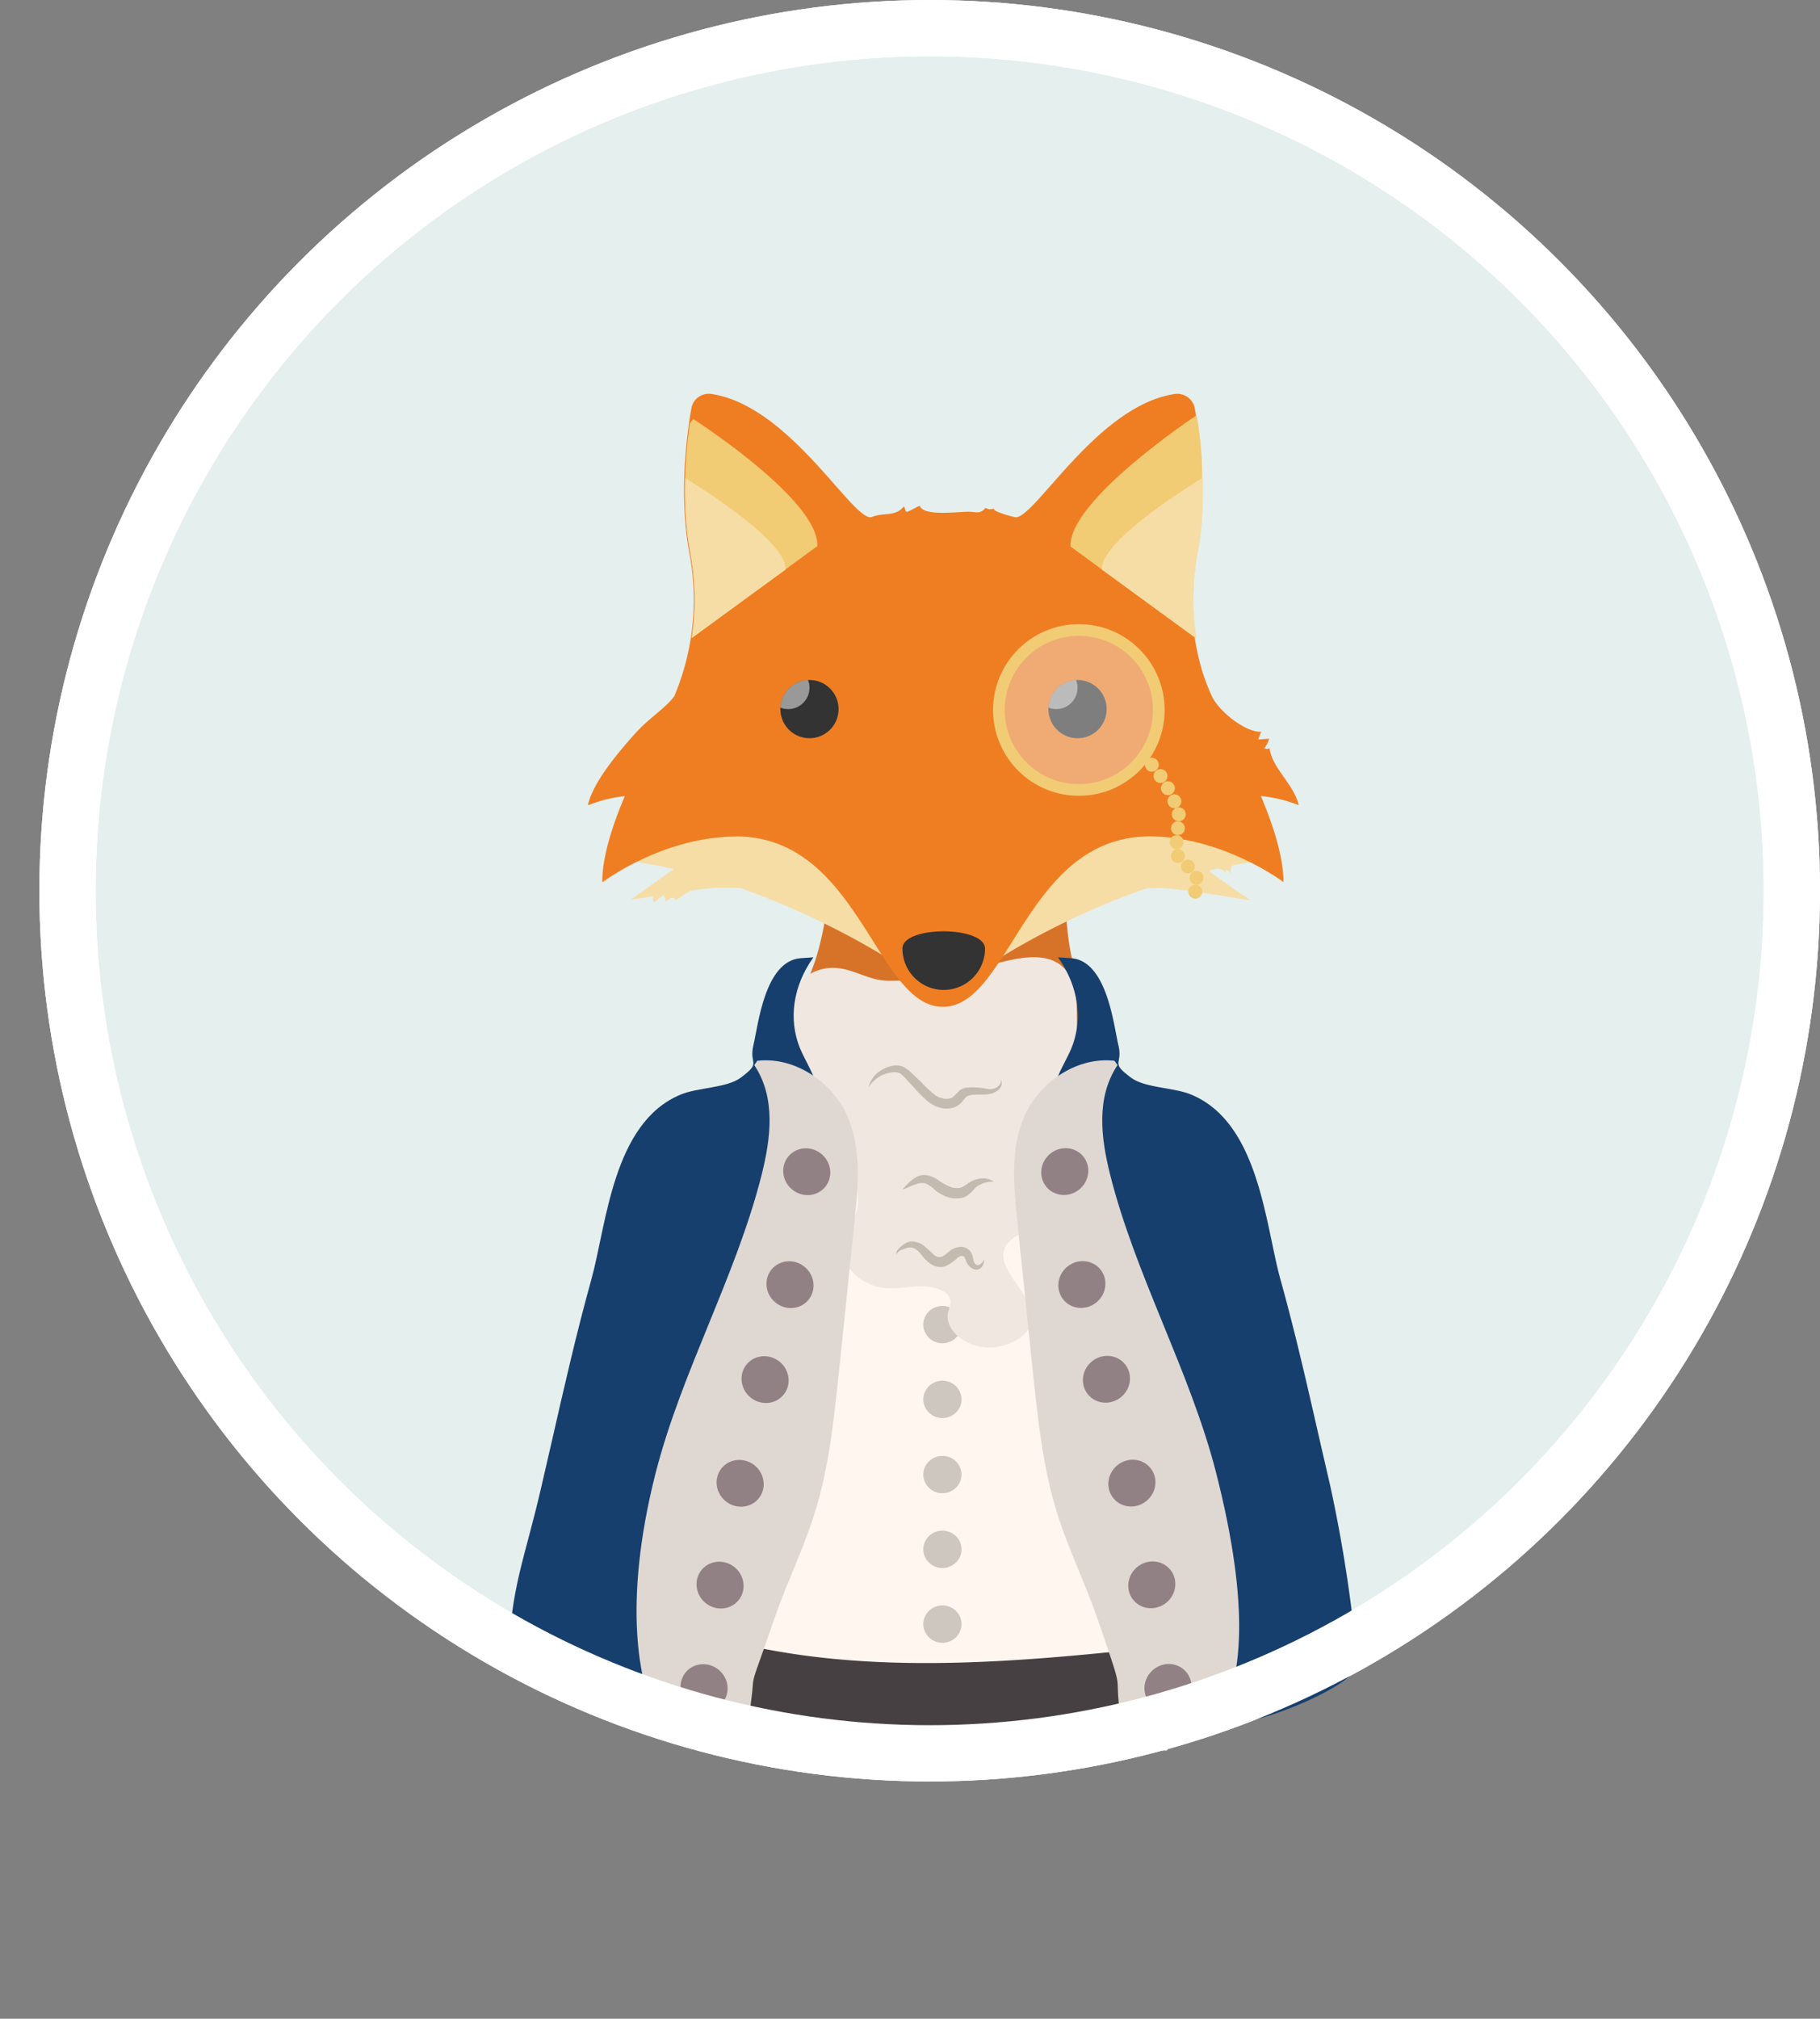 <svg xmlns="http://www.w3.org/2000/svg" xmlns:xlink="http://www.w3.org/1999/xlink" viewBox="0 0 323.481 358.634">
  <rect x="0" y="0" width="323.481" height="358.634" fill="#808080" stroke="none"/>
  <defs>
    <style>
      .cls-1 {
        fill: #f2f2f2;
        stroke: #707070;
      }

      .cls-2 {
        fill: #ed583f;
      }

      .cls-3 {
        fill: #e5efed;
      }

      .cls-3, .cls-31 {
        stroke: #fff;
        stroke-width: 10px;
      }

      .cls-4 {
        clip-path: url(#clip-path);
      }

      .cls-5 {
        fill: #d77328;
      }

      .cls-18, .cls-19, .cls-21, .cls-25, .cls-29, .cls-5 {
        fill-rule: evenodd;
      }

      .cls-6 {
        fill: #143f6b;
      }

      .cls-7 {
        fill: #e9e1da;
      }

      .cls-8 {
        fill: #474042;
      }

      .cls-9 {
        fill: #5c5356;
      }

      .cls-10 {
        fill: #fff6ef;
      }

      .cls-11 {
        fill: #cec7c0;
      }

      .cls-12 {
        fill: #efe7e0;
      }

      .cls-13, .cls-19, .cls-29 {
        fill: #ef7e22;
      }

      .cls-14 {
        fill: #173f6d;
      }

      .cls-15 {
        fill: #dfd8d2;
      }

      .cls-16 {
        fill: #928184;
      }

      .cls-17 {
        fill: #c3bbaf;
      }

      .cls-18 {
        fill: #f6dda6;
      }

      .cls-20 {
        clip-path: url(#clip-path-2);
      }

      .cls-21, .cls-28 {
        fill: #f2cb75;
      }

      .cls-22, .cls-25 {
        fill: #333;
      }

      .cls-23 {
        clip-path: url(#clip-path-4);
      }

      .cls-24 {
        fill: #fff;
        opacity: 0.5;
      }

      .cls-26 {
        fill: #f0eeed;
        opacity: 0.4;
      }

      .cls-27, .cls-31, .cls-33 {
        fill: none;
      }

      .cls-27 {
        stroke: #f2cb75;
        stroke-miterlimit: 10;
        stroke-width: 2.077px;
      }

      .cls-29 {
        opacity: 0.6;
      }

      .cls-30 {
        clip-path: url(#clip-path-6);
      }

      .cls-32 {
        stroke: none;
      }
    </style>
    <clipPath id="clip-path">
      <rect id="Rectangle_520" data-name="Rectangle 520" width="250.813" height="244.631"/>
    </clipPath>
    <clipPath id="clip-path-2">
      <path id="Path_926" data-name="Path 926" d="M701.8,113.473c14.209,0,14.9-30.271,36.912-30.271a42.742,42.742,0,0,1,23.012,7.336c0-7.954-4.865-18.842-9.807-27.722a44.475,44.475,0,0,1-4.865-29.807c1.931-10.193.541-20.927-.309-25.792a3.18,3.18,0,0,0-3.552-2.626c-14.131,2.085-25.406,23.089-28.572,21.853" transform="translate(-701.8 -4.562)"/>
    </clipPath>
    <clipPath id="clip-path-4">
      <circle id="Ellipse_241" data-name="Ellipse 241" cx="5.174" cy="5.174" r="5.174"/>
    </clipPath>
    <clipPath id="clip-path-6">
      <path id="Path_932" data-name="Path 932" d="M671.8,26.545c-3.166,1.236-14.44-19.769-28.572-21.853a3.137,3.137,0,0,0-3.552,2.626c-.849,4.942-2.239,15.6-.309,25.792a44.548,44.548,0,0,1-4.865,29.807c-4.942,8.958-9.807,19.769-9.807,27.722A42.743,42.743,0,0,1,647.712,83.3c22.008,0,22.7,30.271,36.911,30.271" transform="translate(-624.7 -4.662)"/>
    </clipPath>
  </defs>
  <g id="Group_831" data-name="Group 831" transform="translate(-993 -1968.366)">
    <g id="Ellipse_3" data-name="Ellipse 3" class="cls-1" transform="translate(1005 1979)">
      <circle class="cls-32" cx="150.5" cy="150.5" r="150.5"/>
      <circle class="cls-33" cx="150.5" cy="150.5" r="150"/>
    </g>
   <!--  <rect id="Rectangle_11" data-name="Rectangle 11" class="cls-2" width="165" height="139" transform="translate(993 2188)"/> -->
    <circle id="Ellipse_259" data-name="Ellipse 259" class="cls-3" cx="153.241" cy="153.241" r="153.241" transform="translate(1005 1973.366)"/>
    <g id="Group_815" data-name="Group 815" transform="translate(1039.807 2034.725)">
      <g id="Group_814" data-name="Group 814" class="cls-4">
        <path id="Path_897" data-name="Path 897" class="cls-5" d="M673.851,104.7c-1.622,14.517-2.008,27.8-11.351,34.9,10.27,8.8,17.915,13.128,31.352,13.128,13.359,0,18.61-4.556,28.88-13.436-9.344-7.1-7.413-19.151-9.035-33.668" transform="translate(-572.075 -23.85)"/>
        <g id="Group_800" data-name="Group 800" transform="translate(43.04 103.695)">
          <path id="Path_898" data-name="Path 898" class="cls-6" d="M603.441,322.227a44.784,44.784,0,0,1,4.093,9.807,125.533,125.533,0,0,1,4.942,21.313c.849,5.946,2.162,13.436-.309,19.228a52.448,52.448,0,0,1-3.32,5.714c-1.39,2.471-4.4,7.413.386,7.722,5.328.386,11.429-.772,16.68-1.544a33.375,33.375,0,0,1-2.008-11.274c-.077-6.641,1-13.05.541-19.691-.309-4.479,2.934-11.429,6.178-14.9a4.974,4.974,0,0,0,1.39-2.008,3.5,3.5,0,0,0-.154-1.776c-1-3.629-2.008-7.336-3.166-10.888a4.087,4.087,0,0,0-1-1.776,3.238,3.238,0,0,0-1.7-.618,41.924,41.924,0,0,0-23.089.772" transform="translate(-601.538 -176.653)"/>
          <rect id="Rectangle_519" data-name="Rectangle 519" class="cls-6" width="52.819" height="30.579" transform="translate(52.791 184.261)"/>
          <g id="Group_794" data-name="Group 794" transform="translate(66.788 152.524)">
            <path id="Path_899" data-name="Path 899" class="cls-7" d="M747.838,331.8a58.2,58.2,0,0,1,6.95,33.2c-.386,3.938-1.158,7.877-.695,11.815.463,4.324,2.317,8.34,3.4,12.587,3.012,11.66-.232,23.861-3.4,35.522a5.929,5.929,0,0,1-1.39,2.78c-1.467,1.39-3.938,1.158-6.023.772a233.075,233.075,0,0,1-29.962-7.568c-2.162-.7-4.788-1.158-5.946-2.857-3.552-5.174.154-18.379-6.023-25.328-1.39-1.544-3.4-2.7-4.788-4.247-3.4-3.784-2.7-9.344-1.853-14.209,1.7-9.112-11.969-22.24-10.348-31.352" transform="translate(-687.626 -331.8)"/>
            <path id="Path_900" data-name="Path 900" class="cls-8" d="M752.818,494.314H724.556c-2.625,0-4.865-1.622-5.1-3.784L712.9,425.2c-.232-2.394,2.085-4.4,5.1-4.4h41.39c2.934,0,5.328,2.008,5.1,4.4l-6.564,65.329C757.683,492.692,755.444,494.314,752.818,494.314Z" transform="translate(-693.379 -352.074)"/>
            <path id="Path_901" data-name="Path 901" class="cls-9" d="M721.4,510.2l.927,9.035,42.7,4.556c1.7.154,3.243-.927,3.243-2.317v-.541a2.332,2.332,0,0,0-1.39-2.008l-7.027-3.32v-4.633Z" transform="translate(-695.32 -372.438)"/>
          </g>
          <path id="Path_905" data-name="Path 905" class="cls-10" d="M738.612,266.182c9.344,13.05-31.391,45.385-31.391,45.385s-4.285-14.11-18.8-13.879c-1.544-17.22-3.012-30.811-4.556-48.031-.695-8.185-1.467-16.448-1-24.633.618-11.66,3.707-23.166,7.027-34.518q3.822-13.2,8.34-26.178c1.158-3.32,2.471-6.873,5.792-9.112,3.012-2.008,7.1-2.548,10.965-2.239,13.282.849,17.22,15.753,19.614,26.564,6.95,31.506,8.108,61.515,0,96.8" transform="translate(-619.72 -138.523)"/>
          <path id="Path_906" data-name="Path 906" class="cls-10" d="M648.246,258c-9.344,13.05,12.432,51.429,12.432,51.429s23.166-16.525,37.684-16.294c1.544-17.22,3.012-34.44,4.556-51.583.7-8.185,1.467-16.448,1-24.633-.618-11.66-3.707-23.166-7.027-34.518q-3.822-13.2-8.34-26.178c-1.158-3.32-2.471-6.873-5.792-9.112-3.012-2.008-7.1-2.548-10.965-2.239-13.282.849-17.22,15.753-19.614,26.564-6.95,31.506-18.224,60.232-10.116,95.522" transform="translate(-609.819 -136.678)"/>
          <g id="Group_796" data-name="Group 796" transform="translate(74.258 61.944)">
            <ellipse id="Ellipse_222" data-name="Ellipse 222" class="cls-11" cx="3.398" cy="3.32" rx="3.398" ry="3.32"/>
            <ellipse id="Ellipse_223" data-name="Ellipse 223" class="cls-11" cx="3.398" cy="3.32" rx="3.398" ry="3.32" transform="translate(0 13.282)"/>
            <ellipse id="Ellipse_224" data-name="Ellipse 224" class="cls-11" cx="3.398" cy="3.32" rx="3.398" ry="3.32" transform="translate(0 26.641)"/>
            <ellipse id="Ellipse_225" data-name="Ellipse 225" class="cls-11" cx="3.398" cy="3.32" rx="3.398" ry="3.32" transform="translate(0 39.923)"/>
            <ellipse id="Ellipse_226" data-name="Ellipse 226" class="cls-11" cx="3.398" cy="3.32" rx="3.398" ry="3.32" transform="translate(0 53.205)"/>
          </g>
          <path id="Path_907" data-name="Path 907" class="cls-8" d="M641.6,303.482c11.043,4.324,23.4,5.483,35.522,5.405s24.17-1.467,36.294-2.008c4.71-.232,9.575-.309,14.054-1.7a4.884,4.884,0,0,0,1.776-.927,3.692,3.692,0,0,0,.772-1.776,21.7,21.7,0,0,0-.85-10.425c-27.722,3.012-56.6,5.946-83.012-1.853" transform="translate(-610.354 -169.8)"/>
          <path id="Path_908" data-name="Path 908" class="cls-12" d="M671.208,156.536a15.039,15.039,0,0,0-1.853-2.008c-4.324-4.17-5.714-12.278-.618-16.448a8.245,8.245,0,0,1,4.247-1.853c4.17-.463,6.873,2.239,10.965,2.239a57.286,57.286,0,0,0,14.595-1.853c6.332-1.622,14.595-4.942,17.761,1.39a13.532,13.532,0,0,1,1,5.483c.154,4.324-.232,8.185,1.93,12.278,1.313,2.394,2.626,4.865,4.016,7.259-3.166,2.085-8.649-.695-12.51.695-3.784,1.39-3.012,5.405-1.081,8.108s4.479,5.869,2.317,8.572c-1.622,2.008-5.251,2.7-6.873,4.633-3.475,4.17,4.865,8.88,4.247,13.745-.386,2.857-4.479,5.174-8.417,4.788s-7.1-3.32-6.487-6.178c.154-.772.618-1.544.386-2.317-.386-1.544-2.857-2.317-5.019-2.317s-4.324.463-6.487.309c-3.938-.386-6.873-3.089-7.49-5.869-.7-3.4,1.776-5.251,2.471-8.185.541-2.548-.849-6.255-1.467-8.8C675.842,165.571,674.374,160.551,671.208,156.536Z" transform="translate(-615.792 -134.284)"/>
          <path id="Path_909" data-name="Path 909" class="cls-6" d="M789.094,317.1c-5.406,9.112-5.946,19.923-6.718,29.962-.232,3.243-.541,6.409-.541,9.653,0,2.857,1,5.328,1.622,8.185a55.789,55.789,0,0,1,.618,18.61,3.047,3.047,0,0,1-.772,1.931,4.132,4.132,0,0,1-2.162.849,29.516,29.516,0,0,1-5.251.463,2.455,2.455,0,0,1-1.081-.154,1.811,1.811,0,0,1-.849-.849c-3.861-5.792-1.776-12.9-2.394-19.305-.695-6.409-.927-11.815-4.865-17.529" transform="translate(-638.851 -175.928)"/>
          <path id="Path_910" data-name="Path 910" class="cls-13" d="M766.7,334.352c.077,1.467.154,3.012-.849,4.17a9.32,9.32,0,0,1-2.162,1.622c-3.32,2.162-5.251,6.255-3.4,9.421,1.776,3.012,6.1,4.015,9.961,4.633,5.174.849,11.969.618,14.672-4.015,1.7-2.857,4.4-9.575-.232-11.506-1.081-.463-2.394-.541-3.32-1.158-1.158-.772-1.93-5.714-1.158-6.718" transform="translate(-637.226 -179.049)"/>
          <path id="Path_911" data-name="Path 911" class="cls-12" d="M784.792,334.264a6.545,6.545,0,0,1-1.158-.541,3.966,3.966,0,0,0-2.78-.541,2.708,2.708,0,0,0-1.081.463,6.283,6.283,0,0,0-3.166-1.158,19.169,19.169,0,0,0-4.71.541c-1.544.309-2.625-1.467-3.784-1.931a4.648,4.648,0,0,0-5.406,1.467c-1.158,1.7,1.236,3.32,1.236,5.174a1.784,1.784,0,0,0,1.544,1.93c1,.077,1.622-.772,2.008-1.467a2.564,2.564,0,0,0,2.394,2.008,2.19,2.19,0,0,0,2.008-1.236,2.8,2.8,0,0,0,.232-1.776,1.311,1.311,0,0,0,.463.463,3.886,3.886,0,0,0,2.239.927,2.156,2.156,0,0,0,1.544-.618,1.322,1.322,0,0,0,.927,1.236,2.664,2.664,0,0,0,2.394-.463,1.2,1.2,0,0,0,.463.618,1.774,1.774,0,0,0,1.853-.077,1.366,1.366,0,0,0,.618-1.313c-.463.618.541,1.158,1.158,1.235a3.883,3.883,0,0,0,2.085-.618,2.951,2.951,0,0,0,1.467-1.236,2.906,2.906,0,0,0,.077-1.622,1.622,1.622,0,0,0-.541-1.081,2.011,2.011,0,0,0-1.158-.309A5.264,5.264,0,0,0,784.792,334.264Z" transform="translate(-637.869 -179.038)"/>
          <path id="Path_912" data-name="Path 912" class="cls-14" d="M730.288,134.454c6.409.463,7.568,11.892,8.417,15.444s-1.544,2.934,2.162,5.714c2.471,1.931,7.722,1.776,10.811,3.089,12.046,5.019,13.128,23.089,15.83,32.819,2.625,9.421,4.788,18.919,6.95,28.417.618,2.7,1.235,5.328,1.853,8.031a251.008,251.008,0,0,1,4.865,31.842c.4,4.378-27.182,15.031-25.56,8.7,6.332-24.788-2.934-48.8-12.9-71.97-4.942-11.583-19.228-27.491-15.135-40.078.7-2.085,1.931-4.015,2.78-6.023,2.085-5.174,1.235-11.043-2.394-16.139C727.894,134.3,730.288,134.454,730.288,134.454Z" transform="translate(-629.775 -134.287)"/>
          <path id="Path_913" data-name="Path 913" class="cls-15" d="M736.575,158.849c-3.861,5.792-2.934,12.973-1.313,19.46,4.556,18.07,14.209,34.9,18.842,52.973,6.023,23.63,4.859,37.315,0,44.634-1.7,3.32-13.473,1.981-16.021,4.838-3.244-18.065.963-6.074-4.983-23.294-2.162-6.332-5.174-12.433-7.181-18.765-2.626-8.263-3.475-16.834-4.4-25.406l-2.78-26.873c-.618-6.178-1.236-12.587,1.236-18.379s9.035-10.734,16.062-9.961" transform="translate(-627.799 -139.685)"/>
          <ellipse id="Ellipse_227" data-name="Ellipse 227" class="cls-16" cx="4.247" cy="4.093" rx="4.247" ry="4.093" transform="matrix(0.767, -0.642, 0.642, 0.767, 93.517, 37.666)"/>
          <ellipse id="Ellipse_228" data-name="Ellipse 228" class="cls-16" cx="4.247" cy="4.093" rx="4.247" ry="4.093" transform="matrix(0.767, -0.642, 0.642, 0.767, 96.555, 57.73)"/>
          <ellipse id="Ellipse_229" data-name="Ellipse 229" class="cls-16" cx="4.247" cy="4.093" rx="4.247" ry="4.093" transform="matrix(0.767, -0.642, 0.642, 0.767, 100.924, 74.562)"/>
          <ellipse id="Ellipse_230" data-name="Ellipse 230" class="cls-16" cx="4.247" cy="4.093" rx="4.247" ry="4.093" transform="matrix(0.767, -0.642, 0.642, 0.767, 105.449, 93.007)"/>
          <ellipse id="Ellipse_231" data-name="Ellipse 231" class="cls-16" cx="4.247" cy="4.093" rx="4.247" ry="4.093" transform="matrix(0.767, -0.642, 0.642, 0.767, 108.984, 111.08)"/>
          <ellipse id="Ellipse_232" data-name="Ellipse 232" class="cls-16" cx="4.247" cy="4.093" rx="4.247" ry="4.093" transform="matrix(0.767, -0.642, 0.642, 0.767, 111.859, 129.302)"/>
          <path id="Path_914" data-name="Path 914" class="cls-13" d="M625.533,334.352c-.077,1.467-.154,3.012.849,4.17a9.32,9.32,0,0,0,2.162,1.622c3.32,2.162,5.251,6.255,3.4,9.421-1.776,3.012-6.1,4.015-9.961,4.633-5.174.849-11.969.618-14.672-4.015-1.7-2.857-4.4-9.575.232-11.506,1.081-.463,2.394-.541,3.32-1.158,1.158-.772,1.931-5.714,1.158-6.718" transform="translate(-602.009 -179.049)"/>
          <path id="Path_915" data-name="Path 915" class="cls-12" d="M608.2,334.264a6.545,6.545,0,0,0,1.158-.541,3.966,3.966,0,0,1,2.78-.541,2.707,2.707,0,0,1,1.081.463,6.284,6.284,0,0,1,3.166-1.158,19.169,19.169,0,0,1,4.71.541c1.544.309,2.625-1.467,3.784-1.931a4.648,4.648,0,0,1,5.405,1.467c1.158,1.7-1.236,3.32-1.236,5.174a1.784,1.784,0,0,1-1.544,1.93c-1,.077-1.622-.772-2.008-1.467a2.564,2.564,0,0,1-2.394,2.008,2.19,2.19,0,0,1-2.008-1.236,2.8,2.8,0,0,1-.232-1.776,1.311,1.311,0,0,1-.463.463,3.886,3.886,0,0,1-2.24.927,2.156,2.156,0,0,1-1.544-.618,1.322,1.322,0,0,1-.927,1.236,2.664,2.664,0,0,1-2.394-.463,1.2,1.2,0,0,1-.463.618,1.774,1.774,0,0,1-1.853-.077,1.366,1.366,0,0,1-.618-1.313c.463.618-.54,1.158-1.158,1.235a3.883,3.883,0,0,1-2.085-.618,2.95,2.95,0,0,1-1.467-1.236,2.906,2.906,0,0,1-.077-1.622,1.622,1.622,0,0,1,.541-1.081,2.011,2.011,0,0,1,1.158-.309A5.265,5.265,0,0,1,608.2,334.264Z" transform="translate(-602.131 -179.038)"/>
          <path id="Path_916" data-name="Path 916" class="cls-14" d="M653.618,134.454c-6.409.463-7.568,11.892-8.417,15.444s1.544,2.934-2.162,5.714c-2.471,1.931-7.722,1.776-10.811,3.089-12.046,5.019-13.128,23.089-15.83,32.819-2.625,9.421-4.788,18.919-6.95,28.417-.618,2.7-1.235,5.328-1.853,8.031-2.934,12.973-5.56,18.064-5.946,31.269-.077,2.857,28.186,15.6,26.564,9.272-6.332-24.788,2.934-48.8,12.9-71.97,4.942-11.583,19.228-27.491,15.135-40.078-.695-2.085-1.93-4.015-2.78-6.023-2.085-5.174-1.236-11.043,2.394-16.139C655.935,134.3,653.618,134.454,653.618,134.454Z" transform="translate(-601.137 -134.287)"/>
          <path id="Path_917" data-name="Path 917" class="cls-15" d="M652.32,158.849c3.861,5.792,2.934,12.973,1.313,19.46-4.556,18.07-14.209,34.9-18.842,52.973-6.023,23.63-2.758,37.785,0,42.952,1.7,3.32,13.124,2.711,15.672,5.568,3.293-18.141-.614-5.122,5.332-22.343,2.162-6.332,5.174-12.433,7.181-18.765,2.626-8.263,3.475-16.834,4.4-25.406l2.78-26.873c.618-6.178,1.235-12.587-1.236-18.379s-9.035-10.734-16.062-9.961" transform="translate(-608.101 -139.685)"/>
          <ellipse id="Ellipse_233" data-name="Ellipse 233" class="cls-16" cx="4.093" cy="4.247" rx="4.093" ry="4.247" transform="matrix(0.642, -0.767, 0.767, 0.642, 47.657, 38.514)"/>
          <ellipse id="Ellipse_234" data-name="Ellipse 234" class="cls-16" cx="4.093" cy="4.247" rx="4.093" ry="4.247" transform="matrix(0.642, -0.767, 0.767, 0.642, 44.68, 58.58)"/>
          <ellipse id="Ellipse_235" data-name="Ellipse 235" class="cls-16" cx="4.093" cy="4.247" rx="4.093" ry="4.247" transform="matrix(0.642, -0.767, 0.767, 0.642, 40.25, 75.444)"/>
          <ellipse id="Ellipse_236" data-name="Ellipse 236" class="cls-16" cx="4.093" cy="4.247" rx="4.093" ry="4.247" transform="matrix(0.642, -0.767, 0.767, 0.642, 35.819, 93.869)"/>
          <ellipse id="Ellipse_237" data-name="Ellipse 237" class="cls-16" cx="4.093" cy="4.247" rx="4.093" ry="4.247" transform="matrix(0.642, -0.767, 0.767, 0.642, 32.248, 111.952)"/>
          <ellipse id="Ellipse_238" data-name="Ellipse 238" class="cls-16" cx="4.093" cy="4.247" rx="4.093" ry="4.247" transform="matrix(0.642, -0.767, 0.767, 0.642, 29.407, 130.162)"/>
          <g id="Group_797" data-name="Group 797" transform="translate(70.552 38.68)">
            <path id="Path_918" data-name="Path 918" class="cls-17" d="M692.5,186.942a16.068,16.068,0,0,1,1.622-1.622,6.566,6.566,0,0,1,1.081-.7,2.789,2.789,0,0,1,1.39-.232,4.89,4.89,0,0,1,2.394,1,13.21,13.21,0,0,0,1.776,1,3.47,3.47,0,0,0,1.7.309,1.726,1.726,0,0,0,.772-.232c.232-.154.541-.309.849-.541a4.924,4.924,0,0,1,1.081-.618,7.226,7.226,0,0,1,1.235-.309,3.465,3.465,0,0,1,2.317.541,5.9,5.9,0,0,0-2.085.386,8.415,8.415,0,0,0-.849.463,2.949,2.949,0,0,0-.695.695,10.993,10.993,0,0,1-.927.849,2.8,2.8,0,0,1-1.313.541,5.149,5.149,0,0,1-2.7-.309,7.322,7.322,0,0,1-2.085-1.313,4.4,4.4,0,0,0-1.544-1,3.057,3.057,0,0,0-1.776.232C693.89,186.324,693.195,186.788,692.5,186.942Z" transform="translate(-692.5 -184.373)"/>
          </g>
          <g id="Group_798" data-name="Group 798" transform="translate(64.528 19.221)">
            <path id="Path_919" data-name="Path 919" class="cls-17" d="M684.7,163.055a4.863,4.863,0,0,1,2.239-3.012,6.685,6.685,0,0,1,1.853-.772,3.283,3.283,0,0,1,2.239.232,6.737,6.737,0,0,1,1.544,1.236l1.313,1.236a24.137,24.137,0,0,0,2.548,2.394,2.938,2.938,0,0,0,1.313.618,2.578,2.578,0,0,0,1.313.077c.463-.077.618-.232,1.081-.695l.772-.772a2.708,2.708,0,0,1,1.081-.463,12.386,12.386,0,0,1,3.861.232,2.624,2.624,0,0,0,1.544-.232,2.082,2.082,0,0,0,.618-.541,1.072,1.072,0,0,0,.155-.849,1.264,1.264,0,0,1,.154.927,2,2,0,0,1-.541.849,3.549,3.549,0,0,1-1.853.772c-1.313.154-2.548-.077-3.4.232-.463.154-.618.386-1,.849a3.64,3.64,0,0,1-.772.772,2.853,2.853,0,0,1-1.081.541,4.4,4.4,0,0,1-2.239,0,5.594,5.594,0,0,1-1.93-.927,11.858,11.858,0,0,1-1.467-1.313c-.463-.463-.849-.849-1.236-1.313l-1.236-1.313a8.125,8.125,0,0,0-1.158-1.158c-.618-.463-1.853-.309-2.934.077A5.874,5.874,0,0,0,684.7,163.055Z" transform="translate(-684.7 -159.175)"/>
          </g>
          <g id="Group_799" data-name="Group 799" transform="translate(69.438 50.495)">
            <path id="Path_920" data-name="Path 920" class="cls-17" d="M691.09,202.088a1.09,1.09,0,0,1,.077-.695,3.365,3.365,0,0,1,.463-.541,4.058,4.058,0,0,1,1.081-.849,2.425,2.425,0,0,1,1.544-.309,4.139,4.139,0,0,1,1.467.541,24.83,24.83,0,0,1,1.931,1.7,1.523,1.523,0,0,0,1.467.463,2.894,2.894,0,0,0,.772-.463l.463-.386a4.294,4.294,0,0,1,.618-.463,3.67,3.67,0,0,1,1.7-.463,2.516,2.516,0,0,1,1,.309,1.993,1.993,0,0,1,.7.695,3.91,3.91,0,0,1,.386,1.313,1.808,1.808,0,0,0,.386.772.675.675,0,0,0,.772.077,2.36,2.36,0,0,0,.772-.927,2.157,2.157,0,0,1-.386,1.313,1.293,1.293,0,0,1-1.544.386A2.41,2.41,0,0,1,703.6,203.4c-.232-.463-.309-.772-.463-1-.155-.154-.232-.154-.463-.154a1.748,1.748,0,0,0-.695.309,7.3,7.3,0,0,1-2.239,1.544,3.02,3.02,0,0,1-1.853-.077,4.288,4.288,0,0,1-1.313-.849,5.485,5.485,0,0,1-.927-1,4.042,4.042,0,0,0-.772-.849,1.868,1.868,0,0,0-1.776-.541,6.055,6.055,0,0,0-1.081.386,1.935,1.935,0,0,0-.541.309C691.245,201.7,691.09,201.856,691.09,202.088Z" transform="translate(-691.058 -199.674)"/>
          </g>
        </g>
        <g id="Group_813" data-name="Group 813" transform="translate(57.684 3.523)">
          <path id="Path_921" data-name="Path 921" class="cls-18" d="M742.777,109.554s-6.8-7.954-20.927-7.954c-24.865,0-34.595,24.479-36.911,31.583-2.317-7.1-12.046-31.583-36.911-31.583-14.131,0-20.927,7.954-20.927,7.954a68.162,68.162,0,0,1,9.884,1.622l-7.722,5.483s11.583-2.008,15.521-2.162a38.907,38.907,0,0,1,4.093.077c.541.154,1.081.386,1.7.618,12.047,4.4,27.336,12.433,34.054,19.074l-.232.927c.154-.232.386-.386.541-.618.155.232.386.386.541.618l-.232-.927c6.718-6.718,22.008-14.749,34.054-19.074a17.367,17.367,0,0,1,1.853-.618c1.081,0,2.008-.077,2.7,0,3.938.154,15.521,2.162,15.521,2.162l-7.413-5.251A61.15,61.15,0,0,1,742.777,109.554Z" transform="translate(-621.695 -26.666)"/>
          <path id="Path_922" data-name="Path 922" class="cls-18" d="M742.777,109.554S735.9,101.6,721.85,101.6c-24.865,0-34.595,24.479-36.911,31.583-2.317-7.1-12.046-31.583-36.911-31.583-14.131,0-20.927,7.954-20.927,7.954a68.162,68.162,0,0,1,9.884,1.622s-7.645,5.483-7.722,5.483c1-.695,2.857-.077,3.861-.927.232.232.154.386.154.695-.077.232.077.618.309.541a.27.27,0,0,0,.154-.077,16.187,16.187,0,0,1,1.313-1.081,1.572,1.572,0,0,1,.463,1.158,4.641,4.641,0,0,1,1-.695c.386-.077.927.309.695.618a9.967,9.967,0,0,1,3.166-2.008,20.77,20.77,0,0,1,4.4-.463,38.908,38.908,0,0,1,4.093.077c.541.154,1.081.386,1.7.618,12.046,4.4,27.336,12.433,34.054,19.074l-.232.927c.154-.232.386-.386.541-.618.154.232.386.386.541.618l-.232-.927c6.718-6.718,22.008-14.749,34.054-19.074a17.385,17.385,0,0,1,1.853-.618c1.081,0,2.008-.077,2.7,0,3.938.154,15.521,2.162,15.521,2.162-2.317-1.622-5.792-3.32-7.49-5.483.541-.386,3.552-.077,3.012.927a.914.914,0,0,0,.077-.772.927.927,0,0,1,.927.695c.154-1.622-.077-1.467,1.7-1.776.927-.154,1.93-.309,2.857-.463C740.692,109.708,742.545,109.322,742.777,109.554Z" transform="translate(-621.695 -26.666)"/>
          <path id="Path_923" data-name="Path 923" class="cls-18" d="M645.17,101.5c-14.131,0-18.07,7.954-18.07,7.954a68.164,68.164,0,0,1,9.884,1.622l1.544-.849a31.1,31.1,0,0,1,8.649-3.012c3.552-.618,12.664-2.008,12.664-2.008S647.1,101.5,645.17,101.5Z" transform="translate(-621.695 -26.644)"/>
          <path id="Path_924" data-name="Path 924" class="cls-19" d="M746.433,77.742c-.849-3.784-4.71-6.487-5.174-10.116a.982.982,0,0,1-.927,0,5.019,5.019,0,0,0,.849-1.7c-.618.077-1.236.077-1.931.154a10.306,10.306,0,0,1,.541-1.39c-2.548.232-7.413-3.4-8.8-6.332-3.552-7.722-4.247-16.68-2.7-25.251,1.931-10.193.541-20.927-.309-25.792a3.18,3.18,0,0,0-3.552-2.626C710.294,6.776,699.02,27.78,695.854,26.545c-.077,0-4.324-1.081-3.475-1.544a1.735,1.735,0,0,1-1.622-.077c-.849,1.081-1.544.772-2.78.695-1.7-.077-8.34.927-8.88-1.081-.7.309-1.313.695-2.008,1a.464.464,0,0,1-.309.077c-.386-.077-.232-.695-.541-.927-1.467,1.853-3.552,1-5.637,1.853-3.166,1.236-14.44-19.769-28.572-21.853a3.137,3.137,0,0,0-3.552,2.626c-.849,4.942-2.239,15.6-.309,25.792a44.173,44.173,0,0,1-2.7,25.251c-1.467,2.085-4.479,3.861-7.027,6.718-3.4,3.784-7.49,8.8-8.34,12.664a23.754,23.754,0,0,1,6.564-1.622c-2.317,5.483-4.015,10.888-4.015,15.29,0,0,10.734-8.108,23.784-8.108,21.931,0,24.865,30.271,36.757,30.271S697.938,83.3,719.946,83.3c13.05,0,23.784,8.108,23.784,8.108,0-4.324-1.7-9.807-4.016-15.29A24.923,24.923,0,0,1,746.433,77.742Z" transform="translate(-620.1 -4.585)"/>
          <g id="Group_803" data-name="Group 803" transform="translate(63.089)">
            <g id="Group_801" data-name="Group 801" class="cls-20">
              <path id="Path_925" data-name="Path 925" class="cls-21" d="M753.592,49.291c.849-11.892,1.544-31.2.463-37.375-.077-.618-.386-1.622-.463-2.317,0,0-22.857,15.135-22.394,23.321Z" transform="translate(-708.495 -5.71)"/>
            </g>
            <g id="Group_802" data-name="Group 802" class="cls-20">
              <path id="Path_927" data-name="Path 927" class="cls-18" d="M755.233,52.572c6.718-8.185,1.39-28.263,1.081-28.572,0,0-18.224,10.888-17.915,16.294Z" transform="translate(-710.136 -8.99)"/>
            </g>
          </g>
          <circle id="Ellipse_239" data-name="Ellipse 239" class="cls-22" cx="5.174" cy="5.174" r="5.174" transform="translate(34.209 50.918)"/>
          <g id="Group_805" data-name="Group 805" transform="translate(34.209 50.918)">
            <g id="Group_804" data-name="Group 804" class="cls-23" transform="translate(0 0)">
              <circle id="Ellipse_240" data-name="Ellipse 240" class="cls-24" cx="3.784" cy="3.784" r="3.784" transform="translate(-2.394 -2.394)"/>
            </g>
          </g>
          <path id="Path_929" data-name="Path 929" class="cls-25" d="M707.172,131.395a7.336,7.336,0,0,1-14.672,0C692.423,127.3,707.172,127.3,707.172,131.395Z" transform="translate(-636.592 -32.754)"/>
          <circle id="Ellipse_242" data-name="Ellipse 242" class="cls-22" cx="5.174" cy="5.174" r="5.174" transform="translate(81.854 50.918)"/>
          <g id="Group_807" data-name="Group 807" transform="translate(81.854 50.918)">
            <g id="Group_806" data-name="Group 806" class="cls-23" transform="translate(0 0)">
              <circle id="Ellipse_243" data-name="Ellipse 243" class="cls-24" cx="3.784" cy="3.784" r="3.784" transform="translate(-2.394 -2.394)"/>
            </g>
          </g>
          <g id="Group_809" data-name="Group 809" transform="translate(73.051 42.038)">
            <circle id="Ellipse_245" data-name="Ellipse 245" class="cls-26" cx="14.209" cy="14.209" r="14.209"/>
            <circle id="Ellipse_246" data-name="Ellipse 246" class="cls-27" cx="14.209" cy="14.209" r="14.209"/>
            <g id="Group_808" data-name="Group 808" transform="translate(25.946 22.703)">
              <circle id="Ellipse_247" data-name="Ellipse 247" class="cls-28" cx="1.236" cy="1.236" r="1.236"/>
              <circle id="Ellipse_248" data-name="Ellipse 248" class="cls-28" cx="1.236" cy="1.236" r="1.236" transform="translate(1.544 2.008)"/>
              <circle id="Ellipse_249" data-name="Ellipse 249" class="cls-28" cx="1.236" cy="1.236" r="1.236" transform="translate(2.857 4.17)"/>
              <circle id="Ellipse_250" data-name="Ellipse 250" class="cls-28" cx="1.236" cy="1.236" r="1.236" transform="translate(4.015 6.487)"/>
              <circle id="Ellipse_251" data-name="Ellipse 251" class="cls-28" cx="1.236" cy="1.236" r="1.236" transform="translate(4.788 8.803)"/>
              <circle id="Ellipse_252" data-name="Ellipse 252" class="cls-28" cx="1.236" cy="1.236" r="1.236" transform="translate(4.633 11.274)"/>
              <circle id="Ellipse_253" data-name="Ellipse 253" class="cls-28" cx="1.236" cy="1.236" r="1.236" transform="translate(4.402 13.745)"/>
              <circle id="Ellipse_254" data-name="Ellipse 254" class="cls-28" cx="1.236" cy="1.236" r="1.236" transform="translate(4.633 16.216)"/>
              <circle id="Ellipse_255" data-name="Ellipse 255" class="cls-28" cx="1.236" cy="1.236" r="1.236" transform="translate(6.409 18.07)"/>
              <circle id="Ellipse_256" data-name="Ellipse 256" class="cls-28" cx="1.236" cy="1.236" r="1.236" transform="translate(7.954 20.077)"/>
              <circle id="Ellipse_257" data-name="Ellipse 257" class="cls-28" cx="1.236" cy="1.236" r="1.236" transform="translate(7.722 22.548)"/>
            </g>
          </g>
          <path id="Path_930" data-name="Path 930" class="cls-29" d="M638.524,58.349c-.7,3.938-.618,3.938-2.857,10.27-1.467,2.085-4.479,3.861-7.027,6.718-3.4,3.784-7.49,8.8-8.34,12.664a23.755,23.755,0,0,1,6.564-1.622c-2.317,5.483-4.016,10.888-4.016,15.29,0,0,10.425-8.031,23.784-8.108.386,0,1.622.077,1.622.077-2.471-.154-5.946-.386-8.185-1.467-2.857-1.467-3.321-7.182-3.089-10.193.232-3.4,1.622-6.564,3.089-9.653,1.931-4.17,3.861-8.34,5.869-12.51,1.467-3.166,4.17-6.8,4.865-10.116C646.478,51.553,642.385,55.492,638.524,58.349Z" transform="translate(-620.145 -14.844)"/>
          <g id="Group_812" data-name="Group 812" transform="translate(3.552 0.077)">
            <g id="Group_810" data-name="Group 810" class="cls-30">
              <path id="Path_931" data-name="Path 931" class="cls-21" d="M642.722,49.5c-7.336-10.425-1.544-31.2-.463-37.375a2.668,2.668,0,0,1,.927-1.622s22.394,14.363,22.008,22.548Z" transform="translate(-627.973 -5.992)"/>
            </g>
            <g id="Group_811" data-name="Group 811" class="cls-30">
              <path id="Path_933" data-name="Path 933" class="cls-18" d="M642.8,52.572c-6.718-8.185-1.39-28.263-1.081-28.572,0,0,18.224,10.888,17.915,16.294Z" transform="translate(-628.055 -9.067)"/>
            </g>
          </g>
        </g>
      </g>
    </g>
    <circle id="Ellipse_289" data-name="Ellipse 289" class="cls-31" cx="153.241" cy="153.241" r="153.241" transform="translate(1005 1973.366)"/>
  </g>
</svg>
